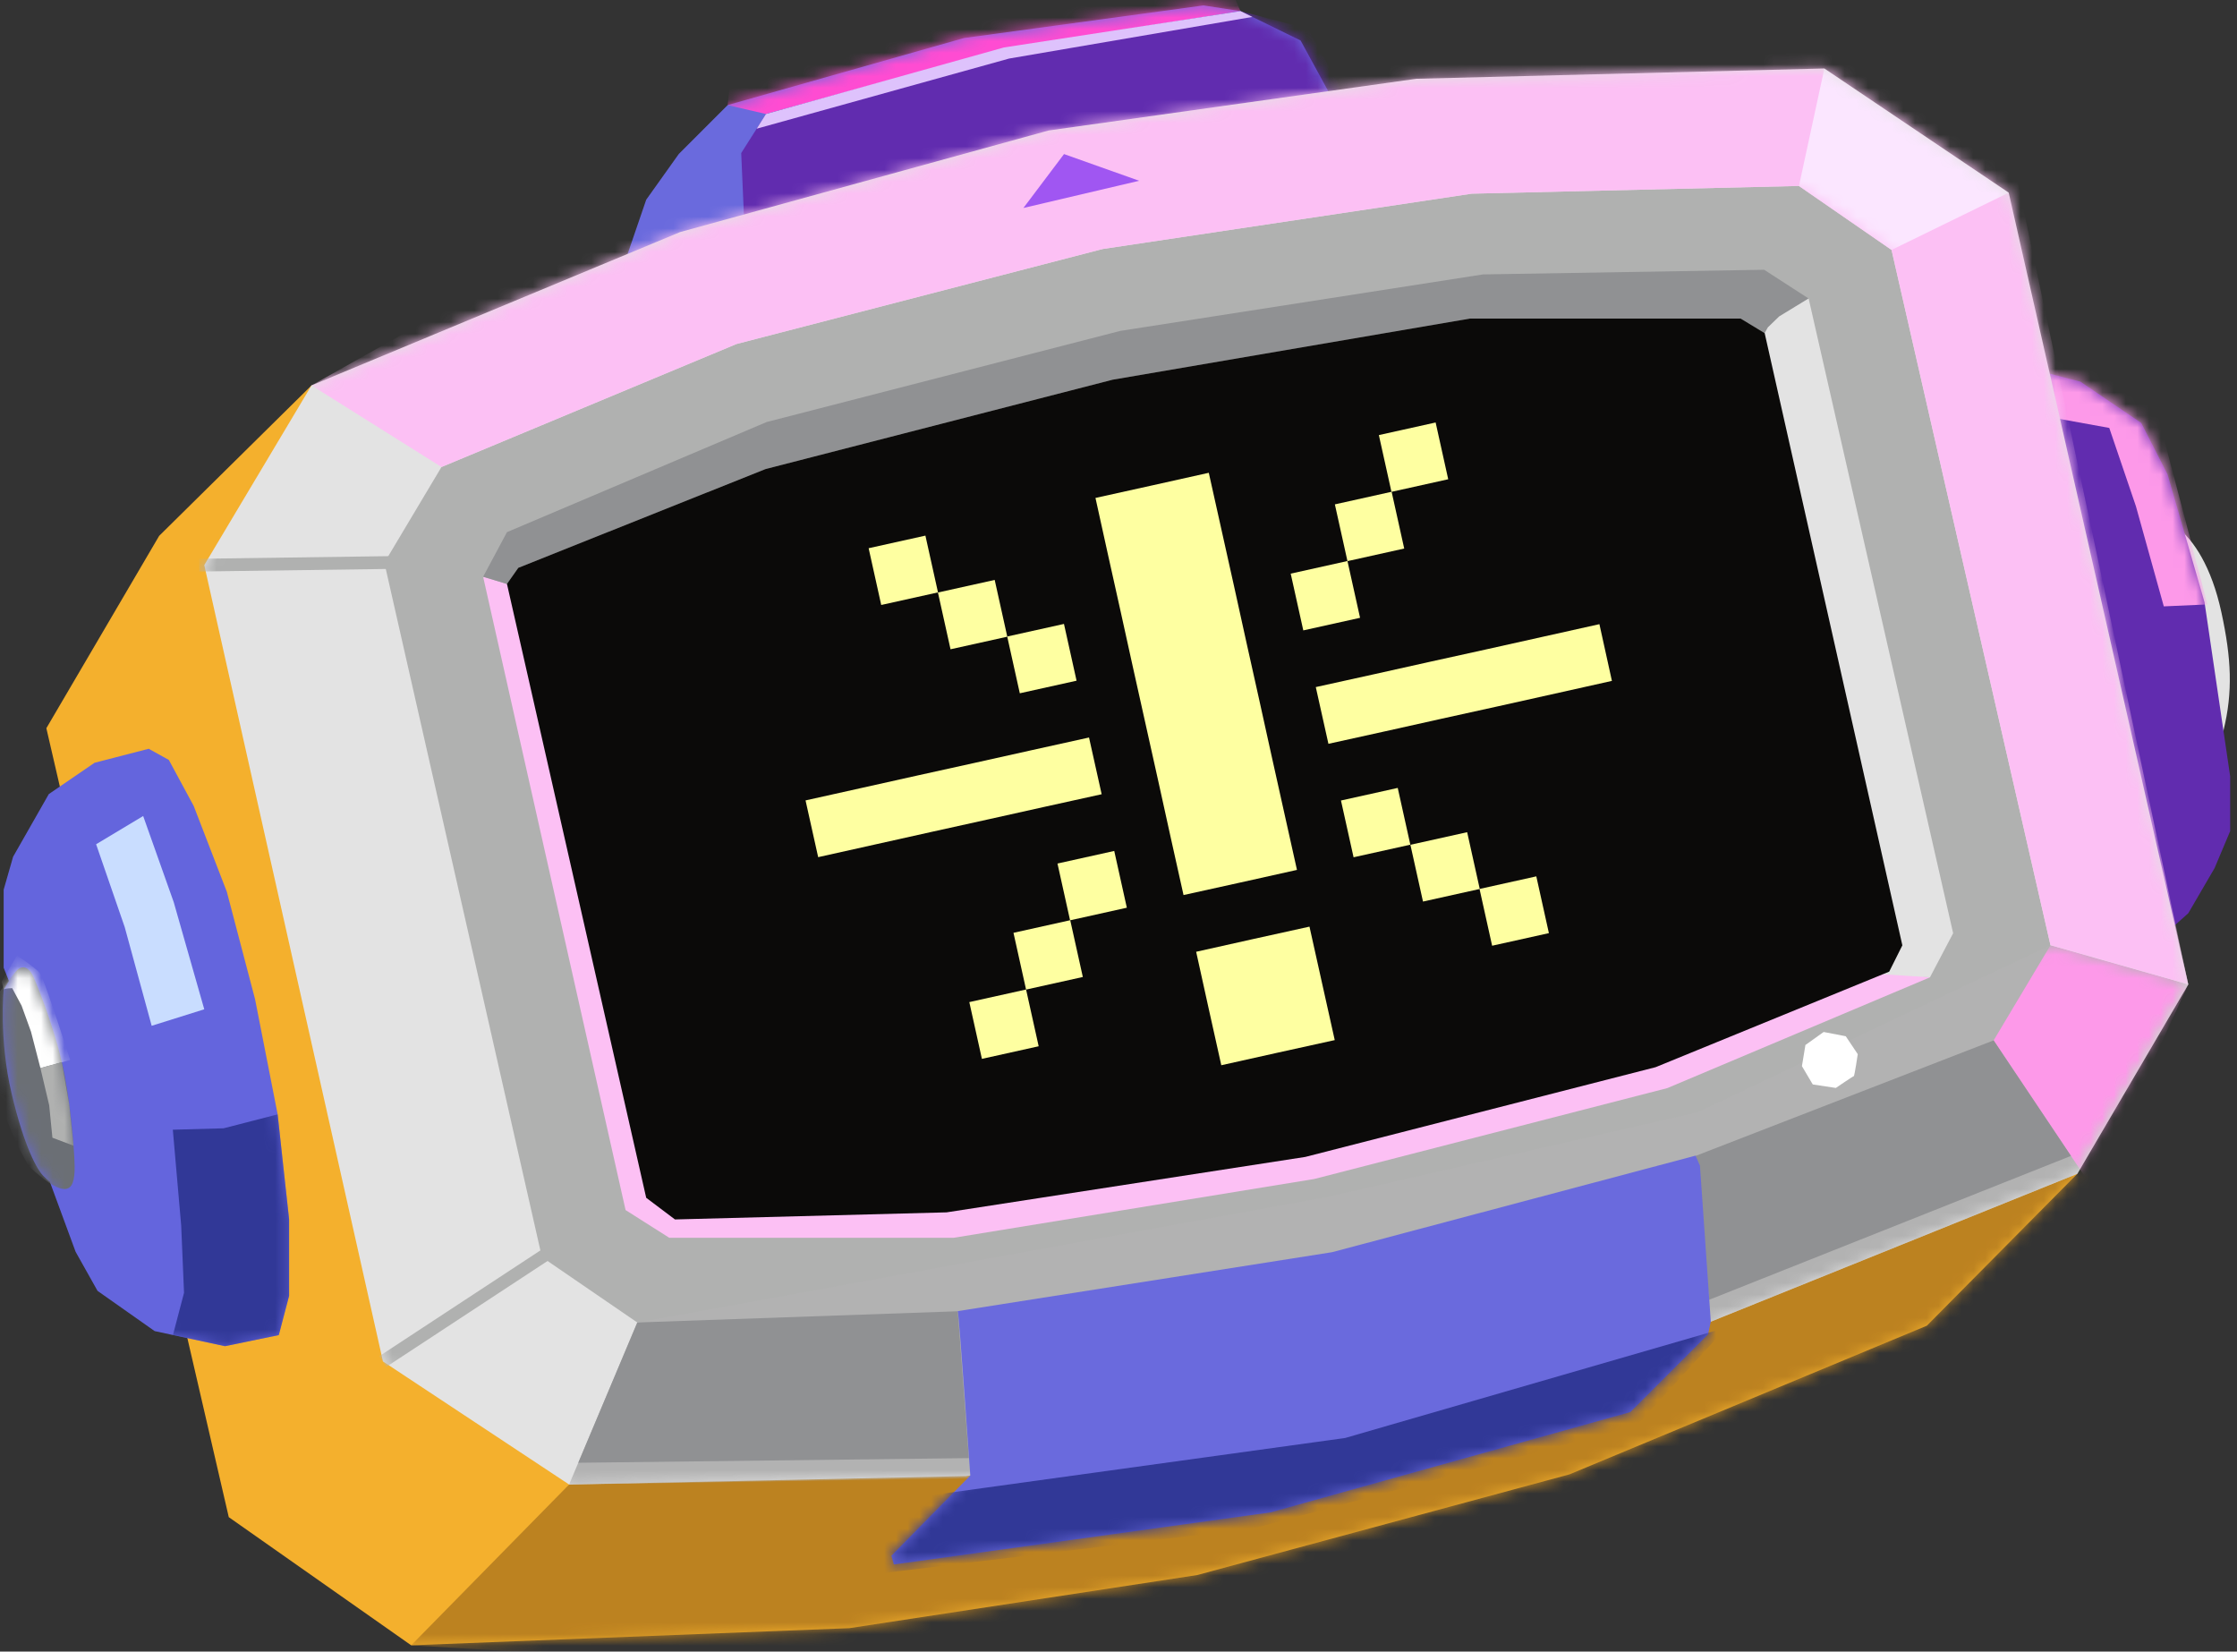 <svg viewBox="0 0 191 141" fill="none" xmlns="http://www.w3.org/2000/svg">
<rect x="0" y="0" width="191" height="141" fill="#333333" stroke="none"/>
<path d="M189.351 62.973C189.351 62.973 189.725 62.83 189.846 62.367C190.661 59.043 190.518 56.203 189.67 52.285C188.823 48.366 187.304 46.143 185.939 45.042C182.967 48.509 189.362 62.973 189.362 62.973H189.351Z" fill="#E3E3E3"/>
<path d="M174.315 31.724L177.628 32.582L182.823 36.105L185.069 40.496L188.228 51.415L190.418 66.286V70.953L189.086 74.112L186.841 77.965L183.781 80.694L174.315 31.724Z" fill="#612CAF"/>
<mask id="mask0_3282_122106" style="mask-type:luminance" maskUnits="userSpaceOnUse" x="174" y="31" width="17" height="50">
<path d="M174.315 31.723L177.628 32.581L182.823 36.103L185.069 40.495L188.228 51.414L190.418 66.285V70.952L189.087 74.111L186.841 77.964L183.781 80.693L174.315 31.723Z" fill="white"/>
</mask>
<g mask="url(#mask0_3282_122106)">
<path d="M175.063 35.62L180.094 36.533L182.372 43.226L184.75 51.767L188.481 51.602L183.902 34.178L173.192 27.596" fill="#FD99E9"/>
</g>
<path d="M53.413 22.191L55.174 17.051L57.959 13.143L62.13 8.971L82.306 3.248L102.758 0.463L105.917 0.947L111.046 3.457L114.26 9.346L53.413 22.191Z" fill="#6A6ADD"/>
<mask id="mask1_3282_122106" style="mask-type:luminance" maskUnits="userSpaceOnUse" x="53" y="0" width="62" height="23">
<path d="M53.413 22.191L55.174 17.051L57.959 13.143L62.13 8.971L82.306 3.248L102.758 0.463L105.917 0.947L111.046 3.457L114.26 9.346L53.413 22.191Z" fill="white"/>
</mask>
<g mask="url(#mask1_3282_122106)">
<path d="M62.13 8.973L65.4 9.732L85.719 4.162L105.917 0.948L102.857 -5.953L62.725 3.513L62.13 8.973Z" fill="#FF4CD2"/>
<path d="M65.4 9.732L63.286 13.067L63.605 20.376L88.493 12.825L115.867 10.018L111.696 2.467L105.917 0.948L85.719 4.162L65.4 9.732Z" fill="#612CAF"/>
</g>
<path d="M26.6 32.901L13.589 45.747L3.958 62.169L19.533 129.522L35.108 140.463L72.521 138.999L102.219 134.464L134.007 125.868L164.519 113.176L177.364 100.21L26.6 32.901Z" fill="#F4B02D"/>
<mask id="mask2_3282_122106" style="mask-type:luminance" maskUnits="userSpaceOnUse" x="3" y="32" width="175" height="109">
<path d="M26.599 32.901L13.589 45.747L3.958 62.169L19.533 129.522L35.108 140.463L72.521 138.999L102.218 134.464L134.007 125.868L164.519 113.176L177.364 100.21L26.599 32.901Z" fill="white"/>
</mask>
<g mask="url(#mask2_3282_122106)">
<path d="M48.592 126.735L35.108 140.461L114.26 145.194L181.051 119.922L177.364 90.279L48.592 126.735Z" fill="#BC8220"/>
</g>
<path d="M26.599 32.901L17.441 48.245L32.697 116.225L48.592 126.737L82.472 126.022L115.064 121.277L145.818 112.934L177.364 100.21L186.841 84.04L171.508 16.446L155.768 5.846L120.93 6.726L89.538 11.14L58.069 19.814L26.599 32.901Z" fill="#E3E3E3"/>
<mask id="mask3_3282_122106" style="mask-type:luminance" maskUnits="userSpaceOnUse" x="17" y="5" width="170" height="122">
<path d="M26.599 32.902L17.441 48.246L32.697 116.226L48.592 126.738L82.472 126.023L115.064 121.278L145.818 112.935L177.364 100.211L186.841 84.041L171.508 16.447L155.768 5.847L120.93 6.727L89.538 11.141L58.069 19.815L26.599 32.902Z" fill="white"/>
</mask>
<g mask="url(#mask3_3282_122106)">
<path d="M37.694 39.87L32.818 48.038L46.269 107.322L54.414 112.903L81.778 111.945L113.732 106.915L144.772 98.682L170.22 88.819L175.075 80.696L161.503 21.334L153.6 15.875L125.664 16.535L94.15 21.258L62.879 29.37L37.694 39.87Z" fill="#B0B1B0"/>
<mask id="mask4_3282_122106" style="mask-type:luminance" maskUnits="userSpaceOnUse" x="32" y="15" width="144" height="98">
<path d="M37.694 39.87L32.818 48.038L46.269 107.322L54.414 112.903L81.778 111.945L113.732 106.915L144.772 98.682L170.22 88.819L175.075 80.696L161.503 21.334L153.6 15.875L125.664 16.535L94.15 21.258L62.879 29.37L37.694 39.87Z" fill="white"/>
</mask>
<g mask="url(#mask4_3282_122106)">
<path d="M43.286 49.855L41.25 49.238L53.413 103.305L57.144 105.672H81.426L112.213 100.653L142.361 92.893L164.783 83.437L161.305 82.953L43.286 49.855Z" fill="#FCC0F4"/>
<path d="M41.25 49.238L43.286 45.43L65.455 36.03L95.658 28.248L126.621 23.427L150.628 23.03L154.425 25.485L151.916 27.015L150.947 27.951L150.672 28.446L148.624 27.202H125.498L94.998 32.419L65.367 40.047L44.255 48.479L43.286 49.855L41.25 49.238Z" fill="#909193"/>
</g>
<path d="M54.414 112.902L48.592 126.738L82.912 126.188L115.064 121.279L146.071 112.836L177.364 100.211L186.841 84.041L175.074 80.695L144.926 94.961L113.159 102.225L54.414 112.902Z" fill="#B2B2B2"/>
<mask id="mask5_3282_122106" style="mask-type:luminance" maskUnits="userSpaceOnUse" x="48" y="80" width="139" height="47">
<path d="M54.414 112.905L48.591 126.741L82.912 126.191L115.063 121.282L146.071 112.839L177.364 100.214L186.841 84.044L175.074 80.698L144.926 94.963L113.159 102.228L54.414 112.905Z" fill="white"/>
</mask>
<g mask="url(#mask5_3282_122106)">
<path d="M175.075 80.698L170.22 88.822L178.773 101.59L186.841 84.044L175.075 80.698Z" fill="#FD99E9"/>
</g>
<path d="M26.599 32.903L37.695 39.87L62.879 29.369L94.15 21.257L125.664 16.535L153.6 15.875L161.503 21.334L175.075 80.696L186.841 84.042L168.173 -3.751L68.217 9.502L26.599 32.903Z" fill="#FCC0F4"/>
<mask id="mask6_3282_122106" style="mask-type:luminance" maskUnits="userSpaceOnUse" x="26" y="-4" width="161" height="89">
<path d="M26.599 32.904L37.695 39.871L62.879 29.37L94.15 21.258L125.664 16.536L153.6 15.876L161.503 21.335L175.075 80.697L186.841 84.043L168.173 -3.75L68.217 9.503L26.599 32.904Z" fill="white"/>
</mask>
<g mask="url(#mask6_3282_122106)">
<path d="M155.768 5.85L153.599 15.877L161.502 21.337L171.508 16.45L155.768 5.85Z" fill="#FBE6FF"/>
</g>
<path d="M47.216 106.695L32.697 116.227" stroke="#B0B1B0" stroke-width="1.09" stroke-miterlimit="10"/>
<path d="M33.875 48.016L17.012 48.247" stroke="#B0B1B0" stroke-width="1.09" stroke-miterlimit="10"/>
<path d="M150.672 28.445L150.947 27.95L151.915 27.014L154.425 25.484L166.764 79.672L164.783 83.437L160.259 83.14L149.637 29.095L150.672 28.445Z" fill="#E3E3E3"/>
<path d="M170.22 88.819L144.772 98.682L145.928 110.966L176.825 98.682L170.22 88.819Z" fill="#909193"/>
<path d="M81.778 111.945L54.414 112.903L49.373 124.879L82.725 124.482L81.778 111.945Z" fill="#909193"/>
</g>
<path d="M43.286 49.852L44.255 48.476L65.367 40.044L94.998 32.417L125.499 27.199H148.624L150.672 28.443L162.427 80.705L161.305 82.95L141.36 91.107L111.453 98.768L80.821 103.501L57.629 104.106L55.174 102.257L43.286 49.852Z" fill="#0B0A09"/>
<path d="M12.675 63.93L8.074 65.119L4.167 67.793L1.118 73.143L0.314 75.95V82.62L0.766 83.754L0.314 84.48C0.314 84.48 -0.104 88.696 0.986 93.33C2.075 97.964 3.198 99.912 3.738 100.43C4.123 100.815 4.255 100.892 4.255 100.892L6.456 106.869L8.328 110.204L13.204 113.638L19.203 114.926L23.804 113.979L24.684 110.622V104.095L23.704 95.124L21.778 85.306L19.368 76.137L16.539 68.806L14.415 64.877L12.686 63.919L12.675 63.93Z" fill="#6465DD"/>
<mask id="mask7_3282_122106" style="mask-type:luminance" maskUnits="userSpaceOnUse" x="0" y="63" width="25" height="52">
<path d="M12.675 63.93L8.074 65.119L4.167 67.794L1.118 73.143L0.314 75.95V82.62L0.766 83.754L0.314 84.48C0.314 84.48 -0.104 88.696 0.986 93.33C2.075 97.964 3.198 99.912 3.737 100.43C4.123 100.815 4.255 100.892 4.255 100.892L6.456 106.869L8.327 110.204L13.204 113.638L19.203 114.926L23.803 113.979L24.684 110.622V104.095L23.704 95.124L21.778 85.306L19.368 76.137L16.539 68.806L14.414 64.877L12.686 63.919L12.675 63.93Z" fill="white"/>
</mask>
<g mask="url(#mask7_3282_122106)">
<path d="M12.224 69.665L8.206 72.076L10.65 79.153L12.95 87.574L17.441 86.165L14.833 77.018L12.224 69.665Z" fill="#C9DDFF"/>
<path d="M-0.302 84.998C-0.302 84.998 1.14 83.204 1.382 82.907C1.624 82.61 2.296 82.18 2.857 83.413C3.418 84.646 4.893 88.52 5.51 91.768C6.126 95.015 6.423 99.098 6.368 100.012C6.313 100.926 6.126 101.773 5.08 101.432C4.035 101.091 2.483 99.583 2.483 99.583C2.483 99.583 0.391 96.292 -0.434 91.988C-1.26 87.684 -0.302 84.998 -0.302 84.998Z" fill="#6B6F75"/>
<mask id="mask8_3282_122106" style="mask-type:luminance" maskUnits="userSpaceOnUse" x="-1" y="82" width="8" height="20">
<path d="M-0.302 84.998C-0.302 84.998 1.14 83.204 1.382 82.907C1.624 82.61 2.296 82.18 2.857 83.413C3.418 84.646 4.893 88.521 5.51 91.768C6.126 95.015 6.423 99.098 6.368 100.012C6.313 100.926 6.126 101.773 5.08 101.432C4.035 101.091 2.483 99.583 2.483 99.583C2.483 99.583 0.391 96.291 -0.434 91.988C-1.26 87.684 -0.302 84.998 -0.302 84.998Z" fill="white"/>
</mask>
<g mask="url(#mask8_3282_122106)">
<path d="M0.314 84.482C0.391 84.361 1.041 84.361 1.041 84.361L1.844 85.858L2.648 88.081L3.451 91.185L5.994 90.492C5.994 90.492 3.77 83.558 3.429 83.106C3.088 82.655 1.448 81.576 1.448 81.576L0.138 83.8L0.325 84.482" fill="white"/>
<path d="M3.451 91.185L4.2 94.355L4.475 97.129L6.28 97.811L5.906 94.267L5.278 90.679L3.451 91.185Z" fill="#B0B1B0"/>
</g>
<path d="M14.756 96.446L19.093 96.325L23.704 95.136L24.684 104.107V110.634L23.804 113.98L19.214 114.927L14.767 113.969L15.713 110.37L15.471 104.635L14.756 96.446Z" fill="#313897"/>
</g>
<path d="M155.691 88.114L154.15 89.214L153.853 91.019L154.778 92.582L156.748 92.88C156.748 92.88 158.212 91.878 158.278 91.878C158.344 91.878 158.619 89.996 158.619 89.996L157.595 88.466L155.713 88.103L155.691 88.114Z" fill="white"/>
<path d="M97.265 15.433L87.381 17.755L90.848 13.154L97.265 15.433Z" fill="#A056F2"/>
<path d="M81.778 111.944C81.888 112.263 82.846 125.967 82.846 125.967L76.109 132.813L76.319 133.562L108.481 129.115L139.202 120.551L145.84 113.914L146.071 112.824L145.146 99.517L144.772 98.658L113.732 106.903L81.778 111.933V111.944Z" fill="#6A6ADD"/>
<mask id="mask9_3282_122106" style="mask-type:luminance" maskUnits="userSpaceOnUse" x="76" y="98" width="71" height="36">
<path d="M81.778 111.943C81.888 112.262 82.846 125.966 82.846 125.966L76.109 132.812L76.319 133.561L108.481 129.114L139.202 120.55L145.84 113.913L146.071 112.823L145.146 99.516L144.772 98.657L113.732 106.902L81.778 111.932V111.943Z" fill="white"/>
</mask>
<g mask="url(#mask9_3282_122106)">
<path d="M79.257 127.683L114.855 122.763L147.392 113.341L139.742 121.684L107.094 130.468L72.994 134.585L79.257 127.683Z" fill="#313897"/>
</g>
<path d="M79.013 45.727L74.166 46.802L75.241 51.648L80.088 50.573L79.013 45.727Z" fill="#FEFFA1"/>
<path d="M122.577 36.068L117.73 37.144L118.806 41.99L123.652 40.915L122.577 36.068Z" fill="#FEFFA1"/>
<path d="M84.929 49.509L80.083 50.584L81.158 55.43L86.005 54.355L84.929 49.509Z" fill="#FEFFA1"/>
<path d="M118.82 41.983L113.974 43.059L115.049 47.905L119.895 46.83L118.82 41.983Z" fill="#FEFFA1"/>
<path d="M90.844 53.266L85.998 54.341L87.073 59.187L91.919 58.112L90.844 53.266Z" fill="#FEFFA1"/>
<path d="M115.049 47.896L110.203 48.972L111.278 53.818L116.125 52.743L115.049 47.896Z" fill="#FEFFA1"/>
<path d="M94.062 67.805L92.983 62.962L88.151 64.03L83.308 65.108L78.465 66.176L73.622 67.255L68.779 68.333L69.857 73.177L74.701 72.098L79.544 71.019L84.376 69.951L89.219 68.873L94.062 67.805Z" fill="#FEFFA1"/>
<path d="M132.796 59.208L137.629 58.129L136.561 53.286L131.718 54.365L126.875 55.444L122.031 56.511L117.188 57.59L112.345 58.658L113.424 63.501L118.267 62.433L123.11 61.354L127.953 60.287L132.796 59.208Z" fill="#FEFFA1"/>
<path d="M95.136 72.646L90.29 73.722L91.365 78.568L96.212 77.493L95.136 72.646Z" fill="#FEFFA1"/>
<path d="M110.738 74.265L109.659 69.422L108.581 64.579L107.513 59.736L106.434 54.893L105.367 50.05L104.288 45.206L103.209 40.363L98.366 41.442L93.534 42.51L94.602 47.353L95.68 52.196L96.748 57.039L97.827 61.882L98.905 66.725L99.973 71.569L101.052 76.412L105.895 75.344L110.738 74.265Z" fill="#FEFFA1"/>
<path d="M119.342 67.266L114.495 68.341L115.571 73.187L120.417 72.112L119.342 67.266Z" fill="#FEFFA1"/>
<path d="M91.379 78.56L86.533 79.636L87.608 84.482L92.454 83.407L91.379 78.56Z" fill="#FEFFA1"/>
<path d="M125.269 71.046L120.423 72.121L121.498 76.968L126.345 75.892L125.269 71.046Z" fill="#FEFFA1"/>
<path d="M87.608 84.475L82.762 85.551L83.837 90.397L88.684 89.322L87.608 84.475Z" fill="#FEFFA1"/>
<path d="M131.173 74.816L126.326 75.892L127.401 80.738L132.248 79.663L131.173 74.816Z" fill="#FEFFA1"/>
<path d="M113.963 88.795L112.884 83.951L111.806 79.108L106.963 80.176L102.13 81.255L103.198 86.098L104.277 90.941L109.12 89.862L113.963 88.795Z" fill="#FEFFA1"/>
<path d="M65.399 9.732L85.719 4.052L105.917 0.948L106.929 1.444L86.159 4.999L64.607 10.987L65.399 9.732Z" fill="#DEC2FC"/>
</svg>